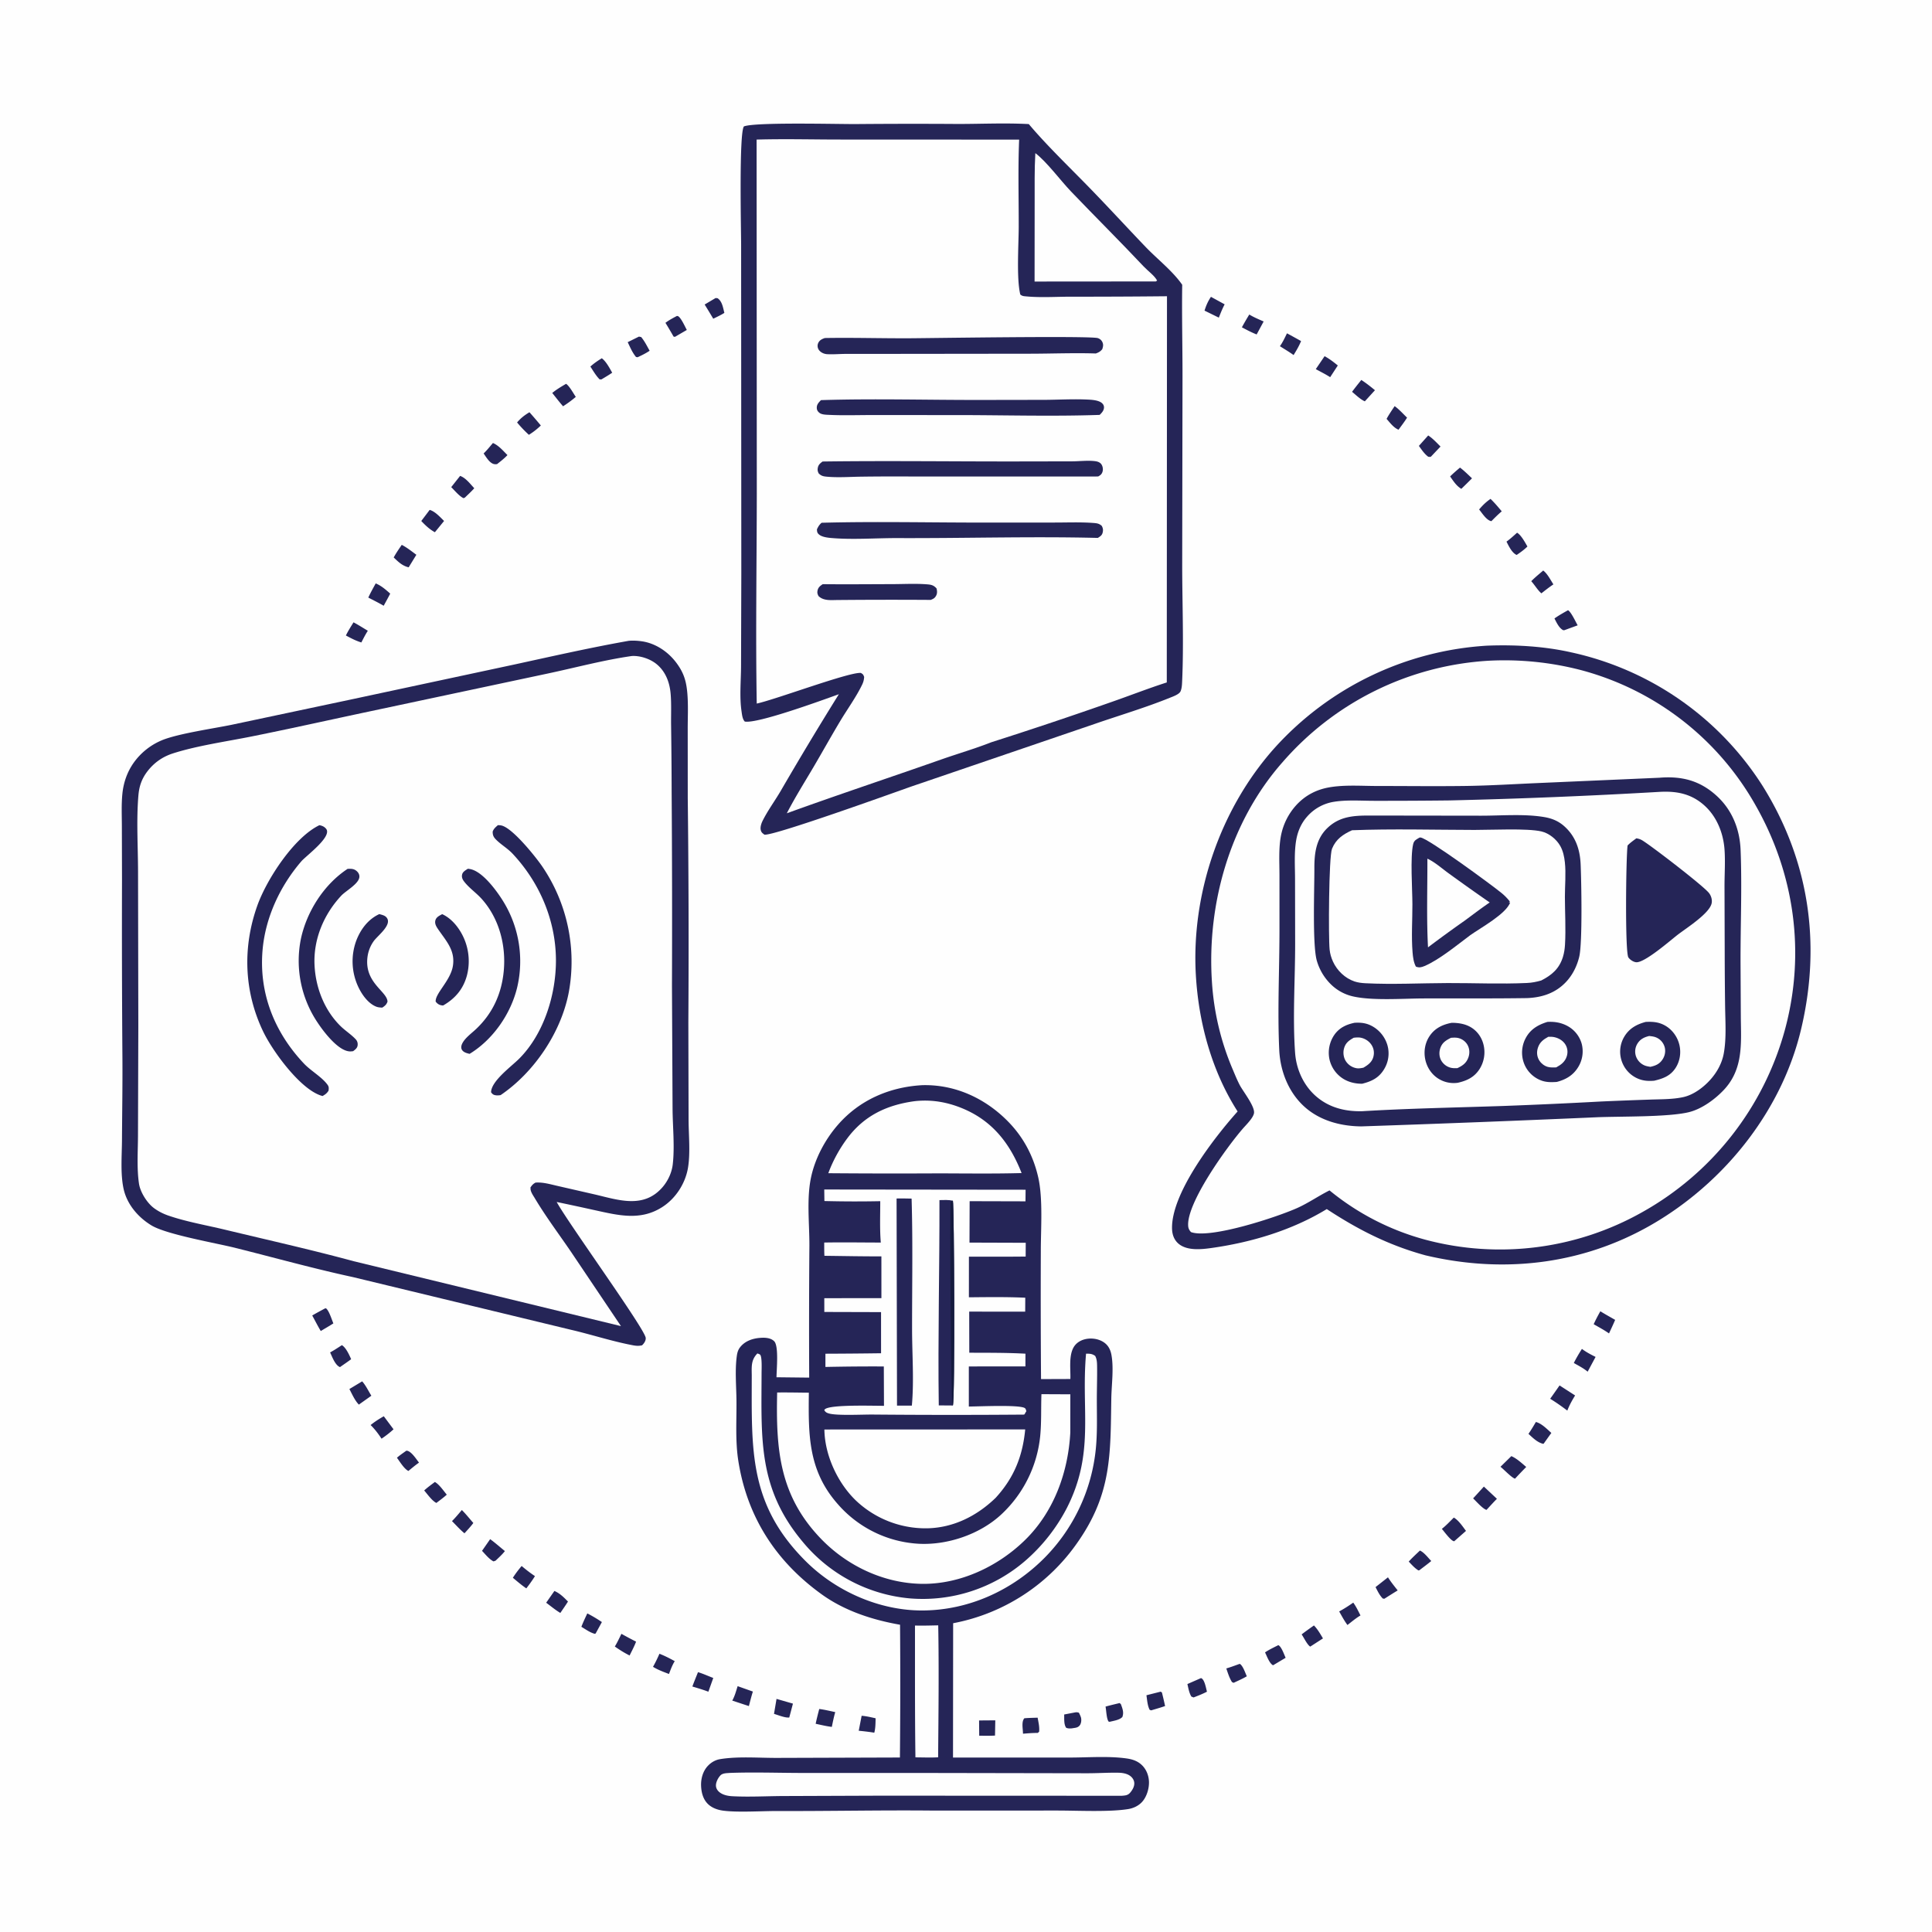 <svg xmlns="http://www.w3.org/2000/svg" style="display:block" viewBox="0 0 2048 2048"><path fill="#FEFEFE" d="M0 0h2048v2048H0z"/><path fill="#252557" d="M913.368 1818.79c5.039.37 9.897 1.57 14.819 2.66-.137 5.17-.072 10.24-1.403 15.28-5.488-.92-10.961-1.51-16.494-2.07zm226.042-3.52c1.71-.33 2.59-.24 4.26.26.77 1.54 1.58 3.13 2.11 4.78.78 2.44.49 6.22-1.03 8.39-2.12 3.01-5.32 2.8-8.68 3.46-2.18.09-3.77.21-5.82-.61-2.68-3.49-2.01-9.8-2.18-14.11zm184.88-1481.861c4.85 2.951 10.03 5.096 15.22 7.363l-7.41 13.765c-5.44-2.17-10.48-4.801-15.63-7.573 2.45-4.621 5.12-9.08 7.82-13.555m180.87 1310.251c4.32 1.77 8.79 7.74 12.03 11.09-4.1 3.41-8.47 6.59-12.7 9.85l-.95.08c-3.98-2.43-7.01-6-10.23-9.33 3.73-4.11 7.84-7.86 11.85-11.69m-191.52 120.27.79-.1c3.37 2.43 5.43 9.22 7.26 13.09-4.49 2.66-9.29 4.74-14.01 6.95l-1.73-.81c-2.82-4.45-4.3-9.49-6.02-14.44 4.64-1.35 9.17-3.07 13.71-4.69m-29.98-1449.278 14.52 7.957c-2.42 4.561-4.28 9.295-6.18 14.089l-15.15-7.427c1.7-5.453 3.61-9.85 6.81-14.619m-197.8 1506.778c4.66-.4 9.38-.45 14.07-.62.88 4.95 2.13 9.92 1.58 14.95l-1.54 1.22c-5.2-.04-10.36.41-15.54.82l-.11-1.98c-.23-4.37-1.47-11.05 1.54-14.39m269.21-77.51c3.32 1.5 6.22 10.13 7.74 13.41l-13.31 7.93c-3.86-1.86-6.64-9.89-8.51-13.66 4.39-3 9.36-5.25 14.08-7.68m-732.513-33.64c5.414 2.77 10.422 5.77 15.461 9.17l-6.64 12.15-.977.29c-5.019-1.33-9.686-4.78-14.127-7.42 1.832-4.84 4.103-9.5 6.283-14.19m-191.846-172.46c.3.01.605-.02.899.04 4.693.96 9.68 8.92 12.531 12.58-3.91 2.72-7.537 5.81-11.218 8.83-4.542-2.14-9.181-10.01-12.155-14 3.078-2.74 6.597-5.05 9.943-7.45m607.149 285.94 17.18-.13-.29 16.14c-5.52.35-11.21.15-16.75.18zM758.57 315.92l2.071.201c4.951 3.273 5.812 10.152 7.215 15.535-3.701 2.407-7.824 4.238-11.775 6.2a873 873 0 0 0-9.119-15.049zm634.27 1407.12c3.97 4.1 6.67 8.88 9.56 13.74l-13.5 8.7c-3.29-2.01-6.68-9.53-9.11-12.94 4.26-3.3 8.66-6.39 13.05-9.5m11.29-1345.476c5.17 2.84 9.45 6.139 14 9.852l-8.1 12.406c-4.81-3.135-10.2-5.744-15.23-8.541zM374.744 659.697c5.155 2.714 10.147 5.954 15.165 8.926-2.561 4.014-4.699 8.162-6.843 12.405-5.898-1.761-11.015-4.498-16.417-7.386 2.381-4.84 5.255-9.368 8.095-13.945m365.16 1112.863c5.432 1.64 10.868 4.13 16.185 6.16l-5.197 14.56c-5.567-2.12-11.266-3.79-16.968-5.51 1.868-5.11 3.975-10.15 5.98-15.21m83.246 28.34 17.393 5.01-3.9 14.72c-4.615.47-11.682-2.58-16.171-3.86zm541.1-1447.575a1055 1055 0 0 1 14.94 8.228c-2.14 5.303-4.95 9.958-7.92 14.824-4.61-3.355-9.71-6.297-14.51-9.399 3.06-4.254 5.2-8.959 7.49-13.653m183.43 142.345c4.53 3.434 8.57 7.487 12.7 11.38a876 876 0 0 1-11.32 11.15c-5.36-3.265-8.31-8.139-11.88-13.145 3.35-3.328 6.9-6.34 10.5-9.385m-274.67 1283.22c.16.04.34.03.49.1 3.53 1.75 4.88 10.44 5.93 14.28-4.61 2.4-9.34 4.24-14.18 6.1l-2.35-.93c-2.42-3.99-3.14-8.76-4.2-13.27zm-783.433-178.2c4.3 4.24 8.186 9.2 12.184 13.74-2.865 3.88-6.15 7.37-9.392 10.93-4.69-3.81-8.951-8.65-13.233-12.92 3.72-3.71 7.047-7.75 10.441-11.75m209.456 152.36c5.705 2.23 10.886 4.88 16.23 7.86-2.708 4.26-4.326 8.91-6.121 13.59-5.836-2.23-11.582-4.31-16.927-7.6 2.566-4.55 4.753-9.06 6.818-13.85m735.467-54.2c3.1 4.24 5.31 8.93 7.66 13.61-4.89 2.87-9.32 6.65-13.8 10.11-3.38-4.5-6.01-9.49-8.77-14.38 5.25-2.81 10.04-5.92 14.91-9.34m-973.513-127.89c4.699 2.61 9.142 9.32 12.61 13.44-3.444 3.18-7.311 5.94-11.028 8.79-4.762-2.41-9.331-9.14-12.918-13.23 3.54-3.27 7.502-6.08 11.336-9m320.941 216.44 16.167 5.73c-1.632 5.04-2.869 10.26-4.25 15.38l-17.615-5.8c2.682-4.78 4.065-10.11 5.698-15.31m448.422 5.83 1.32.82a417 417 0 0 1 3.37 14.43c-4.87 1.7-9.87 3.1-14.81 4.59l-1.57-.64c-2.34-4.59-2.62-10.33-3.39-15.39zm-43.48 12.08 1.31 1.16c1.7 4.75 3.38 8.64 1.57 13.6-3.06 3.29-9.26 4.03-13.53 5.14l-1.08-.3c-2.23-3.07-2.42-11.84-3.22-15.83 4.94-1.41 9.96-2.56 14.95-3.77m-318.436 6.29c5.693.72 11.337 2.12 16.951 3.31-1.48 5.18-2.547 10.38-3.606 15.66-5.739-.65-11.475-2.11-17.131-3.28 1.068-5.28 2.432-10.48 3.786-15.69M1513.96 461.608c4.9 3.195 8.91 7.645 13.05 11.747l-10.24 10.805c-.92.303-1.82.093-2.77.017-4.17-3.109-6.89-7.342-9.92-11.509zM1471.3 1672.03c3.08 4.88 6.74 9.35 10.3 13.88a914 914 0 0 0-14.15 8.85l-1.66-.27c-3.46-3.51-5.4-7.78-7.65-12.1zm-812.587 59.88a426 426 0 0 0 15.549 8.29c-1.875 5.05-4.486 9.87-6.858 14.7-5.559-2.82-10.561-5.92-15.652-9.52 2.627-4.34 4.766-8.9 6.961-13.47m58.829-1396.971c.318.037.65.009.953.113 3.173 1.09 7.673 11.334 9.557 14.714l-12.623 7.325-1.418-.31a500 500 0 0 0-8.608-14.59c3.851-2.878 7.905-5.016 12.139-7.252M1696.44 1389.99c5.08 3.23 10.47 6.11 15.68 9.14-2.04 4.85-4.28 9.59-6.51 14.35-5.14-3.63-10.79-6.62-16.24-9.75 2.14-4.73 4.53-9.22 7.07-13.74M587.687 1686.48c5.88 2.57 9.988 6.76 14.396 11.24-2.581 4.1-5.387 8.07-8.104 12.07-5.202-3.1-10.129-7.22-15.01-10.84zm-34.728-26.46c4.579 3.86 9.116 7.42 14.116 10.73-2.812 4.58-5.881 8.76-9.16 13-5.021-3.41-9.603-7.36-14.253-11.25 2.837-4.47 5.897-8.43 9.297-12.48M1443.05 402.772c5.12 3.327 9.76 6.992 14.46 10.874l-10.75 11.79c-4.88-2.185-9.37-6.708-13.52-10.096 3.14-4.294 6.49-8.416 9.81-12.568m165.11 161.936c4.25 2.365 8.56 10.428 10.97 14.632-3.57 3.49-7.29 6.171-11.41 8.93-4.95-2.079-8.48-9.597-10.77-14.134 3.99-2.813 7.56-6.195 11.21-9.428m-129.79-134.185c4.65 3.244 9.03 8.26 13.18 12.196-2.75 4.421-5.98 8.585-9.04 12.797-5.21-2.11-9.01-7.366-12.67-11.483 2.53-4.7 5.57-9.074 8.53-13.51m157.49 174.259c4.43 3.303 7.82 10.07 10.81 14.695-4.43 2.921-8.55 6.214-12.73 9.482-3.72-3.008-7.3-9.136-10.76-12.855 3.93-4.028 8.44-7.621 12.68-11.322m41.03 825.118c4.62 3.46 9.33 5.94 14.49 8.49l-8.41 15.67c-4.36-3.72-9.7-6.36-14.65-9.23 2.58-5.2 5.46-10.03 8.57-14.93M637.953 379.767c4.645 3.516 8.153 10.289 10.997 15.319-3.664 2.562-7.591 4.794-11.413 7.116l-1.912-.048c-3.918-3.948-6.757-8.957-9.793-13.598 3.861-3.457 7.717-6.101 12.121-8.789M406.837 1501.28l10.325 13.84c-4.063 3.74-8.172 6.86-12.717 9.96-3.355-5.12-7.186-10.21-11.581-14.48 4.484-3.6 8.98-6.48 13.973-9.32m-44.43-75.36c4.347 2.59 7.808 10.28 9.807 14.89-3.842 2.9-7.885 5.59-11.818 8.37-5.158-2-8.209-10.83-10.488-15.56 4.313-2.3 8.384-5.06 12.499-7.7M677.33 356.808l2.341.484c3.649 4.354 6.203 9.585 8.971 14.528-3.996 2.676-8.036 4.692-12.382 6.697-.902.339-.233.154-2.079-.117-3.865-4.659-6.202-10.263-8.791-15.687zm902.7 172.034c4.23 4.063 8.12 8.685 11.88 13.187-3.88 3.294-7.41 6.805-10.96 10.433-5.11-.762-9.87-8.56-13.02-12.397 3.75-4.468 7.27-7.902 12.1-11.223m82.16 117.998c3.46 2.145 7.93 12.154 10.21 16.021l-14.19 5.199-1.2-.051c-4.44-2.317-7-8.141-9.22-12.418 4.61-3.269 9.48-5.987 14.4-8.751m-1142.6 984.73c5.361 3.92 10.447 8.45 15.608 12.64-2.865 3.69-6.402 6.83-9.754 10.07-.611.41-1.681.63-2.387.85-4.714-2.54-8.419-7.33-12.096-11.18zM398.277 618.421c6.013 2.54 10.564 6.57 15.371 10.842-2.21 4.327-4.61 8.584-6.913 12.864-5.294-3.11-10.881-5.827-16.324-8.676 2.35-5.148 5.145-10.073 7.866-15.03M344.78 1386.87l.867.07c3.186 2.46 6.027 11.89 7.742 15.91-4.361 2.81-8.915 5.4-13.358 8.09-3.219-5.35-6.062-11.01-9.055-16.49a428 428 0 0 1 13.804-7.58m39.123 77.42c3.77 4.14 6.76 10.41 9.747 15.24l-13.249 9.41c-4.36-4.47-7.138-11.04-10.029-16.51zm71.565-923.781c5.755 1.62 11.087 7.628 15.263 11.731l-9.744 11.956c-5.683-3.102-10.01-7.278-14.416-11.909zm32.261-36.035c5.896 1.997 10.868 8.648 15.01 13.089-3.129 3.519-6.657 6.727-10.037 10.005l-1.444.497c-4.603-2.286-9.224-8.011-12.941-11.687zM1628.1 1507.36c6.06 1.51 11.83 7.56 16.4 11.61a1200 1200 0 0 0-8.11 11.35l-.65.19c-6.11-1.49-10.99-6.42-15.5-10.58 2.85-4.06 5.34-8.3 7.86-12.57m-55.13 68.48 13.83 12.96c-3.79 3.77-7.38 7.84-11.04 11.74-4.06-1.13-10.88-9.07-14.2-12.2 3.86-4.11 7.61-8.33 11.41-12.5M600.074 406.86c3.635 2.433 7.675 10.05 10.287 13.845-4.317 3.729-8.701 6.868-13.485 9.965-3.996-4.525-7.684-9.407-11.466-14.117 4.598-3.795 9.532-6.695 14.664-9.693m-77.531 62.738c6.135 2.651 10.702 8.182 15.38 12.817-3.358 3.599-7.166 6.532-11.02 9.568-.905.087-1.466.176-2.412.091-5.163-.462-9.131-7.54-11.817-11.383 3.545-3.418 6.661-7.356 9.869-11.093m-96.66 107.972c5.556 2.873 10.458 6.814 15.475 10.525l-8.16 13.289c-6.857-1.634-10.928-5.759-15.861-10.462 2.568-4.662 5.529-8.977 8.546-13.352m135.364-140.584a559 559 0 0 1 12.066 14.054c-4.021 3.843-7.932 6.943-12.678 9.882-4.516-4.161-8.574-8.372-12.502-13.094 3.97-4.696 7.903-7.7 13.114-10.842M1602.09 1543.56c5.74 2.45 11.06 7.48 15.77 11.48a523 523 0 0 0-11.87 12.43c-3.59-1-11.83-9.85-15.41-12.63zm-60.97 65.14c5.15 2.96 9.34 9.43 12.89 14.12l-12.41 10.92c-.15.01-.29.04-.43.02-3.21-.49-10.43-10.41-12.74-13.1 4.55-3.51 8.58-7.94 12.69-11.96m112.09-140.07 16.47 10.62c-3.25 5.28-6.02 10.27-8.27 16.06-5.9-4.5-11.84-8.65-18.16-12.55 3.37-4.67 6.64-9.42 9.96-14.13"/><path fill="#252557" d="M976.342 1150.41c.884-.06 1.771-.1 2.658-.11 33.55-.49 64.33 13.63 87.98 36.94 17.23 16.98 28.33 37.43 33.64 61.04 5.08 22.64 2.65 54.59 2.69 78.52a12054 12054 0 0 0 .23 135.1l31.1-.11c.34-10.38-1.83-24.28 3.4-33.53 2.6-4.59 7.2-7.46 12.26-8.65 6.47-1.54 13.99-.53 19.59 3.15 4.83 3.18 7.2 7.76 8.25 13.34 2.68 14.34.12 31.83-.11 46.54-.93 59.24.38 100.43-35.4 151.82a207.33 207.33 0 0 1-132.26 86.23l-.14 142.39 123.39-.01c19.4.02 41-1.74 60.16.89 5.95.81 11.34 2.4 15.92 6.43 5.19 4.56 7.99 11.32 8.25 18.15.28 7.47-2.49 16.7-7.81 22.11-3.82 3.88-8.94 6.2-14.28 7.06-20.03 3.24-53.55 1.55-74.63 1.54l-134.98.01c-53.757-.5-107.532.69-161.298.49-16.729-.07-42.943 1.7-58.443-.39-5.646-.77-11.324-2.7-15.595-6.6-5.426-4.95-7.385-12.2-7.715-19.34-.365-7.89 1.855-16.06 7.458-21.83 3.423-3.53 7.776-6 12.638-6.81 19.126-3.18 41.43-1.23 60.857-1.33l129.799-.42a8001 8001 0 0 0 .135-140.74c-29.263-5.14-58.6-14.64-82.932-32.14-48.587-34.93-79.112-82.04-88.479-141.41-3.331-21.12-1.784-42.67-1.987-63.96-.144-15.24-1.709-31.94.312-47.02.484-3.61 1.242-6.67 3.497-9.57 4.989-6.43 12.711-9.22 20.585-9.93 5.152-.46 11.537-.39 15.514 3.44 5.133 4.95 2.566 30.23 2.527 38.26l34.662.38a11123 11123 0 0 1 .213-139.96c.086-23.65-3.168-50.09 1.914-73.12 4.388-19.88 14.82-39.36 28.132-54.7 22.749-26.22 54.086-39.94 88.298-42.15"/><path fill="#FEFEFE" d="M969.917 1723.14c8.207.23 16.432-.04 24.64-.2.856 46.57.265 93.3-.107 139.88-7.947.45-16.092.08-24.061.06-.636-46.56-.421-93.17-.472-139.74m181.333-288.18c4.03-.02 6.39.02 9.68 2.37 1.81 3.33 1.97 7.01 2.03 10.75.19 12.3-.3 24.62-.27 36.93.03 17.11.6 33.98-1.1 51.07a191.1 191.1 0 0 1-53.78 114.73c-34.28 34.82-80.68 56.13-129.809 56.36-45.516.23-91.714-20.19-123.826-52.15-60.74-60.45-57.311-118.28-57.284-197.27l-.058-3.29c-.111-7.95.164-13.73 6.043-19.78.933.43 2.013.62 2.799 1.28 2.317 1.95 1.626 16.2 1.621 19.33-.123 69.5-4.142 122.28 43.75 179.27a166.37 166.37 0 0 0 113.837 59.84 166.3 166.3 0 0 0 122.077-40.02 189.3 189.3 0 0 0 43.89-55.72c29.55-57.99 15.27-102.25 20.29-162.36zm-377.473 444.4c24.974-.89 50.221-.03 75.223.04l119.469-.01 182.581.33c11.43.07 22.91-.75 34.3-.56 3.83.06 7.97.61 11.36 2.53 2.71 1.54 4.92 4.08 5.53 7.2.79 4.12-1.55 8.22-4.09 11.25-2.6 3.1-5.25 3.13-9 3.46l-255.967-.11-103.126.38c-17.76.1-36.04 1.14-53.755.2-4.379-.23-9.145-1.12-12.82-3.66-2.502-1.72-4.416-4.25-4.549-7.4-.158-3.73 2.221-8.37 4.754-11.01 2.435-2.53 6.781-2.34 10.09-2.64m195.204-711.99c18.75-2.23 36.629 1.06 53.839 8.67 30.29 13.39 48.3 37.21 60.11 67.46-29.78.82-59.64.36-89.43.32a8451 8451 0 0 1-115.456-.17c4.776-13.04 11.861-25.93 20.165-37.05 17.89-23.94 41.672-35.18 70.772-39.23"/><path fill="#FEFEFE" d="m873.889 1515.33 212.871-.08c-2.71 28.48-11.94 51.32-31.29 72.48-19.85 19.22-44.72 31.82-72.758 32.34a107.3 107.3 0 0 1-75.579-29.61c-19.373-18.73-32.889-48.08-33.244-75.13"/><path fill="#FEFEFE" d="M823.818 1476.1c11.182-.15 22.406.12 33.591.2-.513 45.16-.811 83 31.373 118.9a122.6 122.6 0 0 0 85.498 41.27c30.35 1.48 64.12-10.02 86.59-30.59a131.36 131.36 0 0 0 41.79-83.68c1.44-14.58.75-29.65 1.31-44.32l30.63.14-.03 40.46c-2.23 42.06-17.24 83.77-47.71 113.74-28.65 28.19-68.9 47.24-109.505 46.72-40.401-.53-79.376-18.98-107.207-47.9-44.089-45.81-47.686-94.71-46.33-154.94"/><path fill="#FEFEFE" d="m873.748 1260.92 213.432.24-.12 12.3-59.2-.16-.16 43.9 59.62.2-.07 14.59c-20.04.26-40.1.1-60.15.13l-.03 43.07c19.88-.18 39.9-.48 59.76.44l-.08 14.77-59.35-.04.09 43.58c19.84.08 39.72-.08 59.54 1.02l-.04 13.49-59.99.03v42.5c10.6-.04 52.56-2.07 59.15 1.52 1.28.7 1.38 2.14 1.85 3.43l-1.56 2.38.76-.76-1.54 1.99a9507 9507 0 0 1-160.153-.06c-11.233-.11-37.51 1.31-46.478-1.05-2.446-.64-4.062-1.39-5.261-3.67.163-.24.293-.51.488-.72 4.908-5.45 52.757-3.72 62.8-3.83l-.169-41.7a2370 2370 0 0 0-61.906.51l.001-14.02a5785 5785 0 0 0 58.975-.5l-.012-43.6-60.131-.17-.02-14.59 60.538-.07-.02-44.27c-20.127.06-40.271-.37-60.397-.6-.267-4.67-.181-9.38-.209-14.05 19.962-.37 40.01-.01 59.98.01-1.236-14.43-.551-29.36-.585-43.86a1309 1309 0 0 1-59.193-.15z"/><path fill="#252557" d="M995.863 1272.16c4.827-.11 9.487-.39 14.237.63 1.39 4.34 2.38 209.66 0 217.1l-14.957-.11c-1.034-72.47.9-145.11.72-217.62"/><path fill="#151B3E" d="M1010.1 1272.79c1.39 4.34 2.38 209.66 0 217.1-.23-.34-.53-.64-.7-1.01-1.05-2.39-3.01-209.3-1.53-215.32z"/><path fill="#252557" d="M950.409 1270.47c5.296-.16 10.625.02 15.924.09 1.373 46.06.47 92.35.502 138.44.018 26.55 2.187 54.66-.23 81.01l-15.739-.02zM906.871 131.517a7036 7036 0 0 1 109.939-.102c24.49-.056 49.34-1.192 73.76.123 18.15 21.632 42.41 45.051 62.5 65.632 20.72 21.229 40.74 43.1 61.26 64.524 12.34 12.89 28.76 25.573 38.86 40.175-.48 32.28.34 64.645.32 96.936l-.33 200.712c.04 40.594 1.74 81.982-.05 122.482-.15 3.466-.3 7.751-1.75 10.916s-8.1 5.469-11.38 6.794c-25.75 10.424-52.97 18.489-79.25 27.565L966.3 833.649c-17.938 6.328-146.356 52.645-155.993 51.117-2.148-1.628-3.346-2.349-3.929-5.199-.597-2.915.681-6.762 1.954-9.338 5.437-10.997 13.285-21.557 19.481-32.222a3785 3785 0 0 1 61.42-102.107c-17.479 6.264-86.129 31.433-99.699 28.992-2.577-2.603-2.954-7.398-3.49-11.011-2.242-15.136-.561-32.296-.5-47.664l.283-97.565-.199-349.057c-.006-15.449-2.369-118.625 2.957-125.595 11.92-4.671 98.556-2.407 118.286-2.483"/><path fill="#FEFEFE" d="M1097.5 162.323c12.21 9.27 26.49 28.809 37.78 40.606 25.53 26.674 51.72 52.637 77.06 79.538 4.26 4.532 11.44 9.651 14.27 14.959l-1.44.914-128.47.102.08-83.134c.07-17.623-.3-35.392.72-52.985"/><path fill="#FEFEFE" d="M802.025 147.969c30.44-.882 61.122.01 91.599-.044l186.706.078c-1.27 30.691-.4 61.736-.45 92.476-.03 18.584-2.5 54.603 1.66 71.678 2.07 1.841 3.83 1.795 6.56 2.051 15.3 1.435 31.68.293 47.11.294a9126 9126 0 0 0 101.84-.47l-.21 409.387c-19.34 6.198-38.2 13.601-57.36 20.282a4647 4647 0 0 1-128.7 43.14c-17.12 6.754-35.36 12.031-52.785 18.155-54.62 19.195-109.486 37.375-163.932 57.12 8.54-16.555 18.621-32.595 28.083-48.657 9.635-16.354 18.839-32.975 28.604-49.245 7.539-12.561 16.855-25.358 23.177-38.505 1.35-2.807 1.878-5.046 2.116-8.144-.992-2.584-1.063-2.693-3.386-4.194-11.411-1.515-90.156 28.045-110.482 32.451-1.247-74.135-.014-148.498.062-222.657z"/><path fill="#252557" d="M872.121 619.256c24.681.25 49.389.015 74.072-.05 11.599-.03 23.673-.696 35.226.119 5.008.353 7.915.58 11.351 4.423.634 2.6.898 5.069-.373 7.54-1.45 2.818-3.034 3.502-5.777 4.633a6314 6314 0 0 0-98.465.11c-7.103.035-15.122 1.135-20.553-4.241-.816-1.747-1.35-2.905-1.107-4.904.482-3.955 2.58-5.607 5.626-7.63m-.158-130.041c67.522-.911 135.147-.013 202.677-.065l61.98-.113c7.95-.032 17.15-1.249 24.92-.082 2.42.364 4.98 1.435 6.25 3.655 1.32 2.305 1.69 5.244.82 7.767-.85 2.468-2.38 3.544-4.57 4.711l-197.576.026a2713 2713 0 0 0-53.716.175c-11.926.154-24.541 1.126-36.399.01-3.658-.345-5.724-.773-8.484-3.426-1.042-2.079-1.394-3.485-.983-5.834.592-3.39 2.528-4.899 5.081-6.824m-1.689-65.065c55.898-1.745 112.315-.11 168.266-.186l69.9-.114c15.3-.143 31.01-1.066 46.27-.195 3.96.227 9.88.83 13.13 3.414 1.73 1.379 2.68 3.272 2.4 5.502-.38 3.054-2.47 5.184-4.54 7.232-50.7 1.761-102.07.167-152.85.203l-88.523-.032c-15.051-.018-30.345.54-45.366-.193-3.098-.151-7.748-.135-10.282-2.113-1.987-1.551-2.909-3.218-2.852-5.766.074-3.377 2.25-5.487 4.447-7.752m.67 129.999c57.58-1.521 115.507-.147 173.126-.196l73.84-.039c13.6.006 27.51-.584 41.06.441 3.73.283 6.12.529 8.99 3.132 1.17 2.351 1.52 3.869 1.04 6.425-.66 3.546-2.46 4.487-5.24 6.294-70.45-1.738-141.26.466-211.754.182-23.388-.094-47.985 1.918-71.194-.119-3.751-.329-9.446-1.072-12.474-3.57-2.189-1.806-2.187-3.011-2.365-5.583 1.409-2.938 2.48-4.835 4.971-6.967m3.478-195.838c29.754-.525 59.673.396 89.451.266 20.4-.088 192.247-2.787 199.897-.155 2.33.804 4.03 2.292 4.98 4.614 1.07 2.639.48 4.575-.3 7.116-2.11 2.555-3.73 3.368-6.8 4.542-23.07-.73-46.39.215-69.49.251l-149.93.176-45.892.026c-6.439.028-13.12.637-19.531.284-3.317-.183-6.984-1.822-8.872-4.655-1.304-1.955-1.623-4.533-.763-6.733 1.323-3.382 4.089-4.679 7.25-5.732m701.988 326.115c29.52-1.158 60.83.609 89.67 7.212a321.47 321.47 0 0 1 202.2 141.209c49.56 79.204 62.47 167.773 40.9 258.393-19.98 83.91-77.42 157.19-150.17 202.06-75.38 46.49-162.32 57.66-247.89 37.41-38.72-10.56-71.28-27.08-104.68-49.04-36.83 22.48-80.22 35.42-122.81 41.33-10.71 1.49-25.23 2.85-34.13-4.45-4.64-3.8-6.79-9.41-7.05-15.31-1.63-37.69 44.68-97.34 69.47-125.06-27.45-42.85-41.37-94.23-44.27-144.68-4.96-86.204 26-176.644 83.87-241.094a330.14 330.14 0 0 1 224.89-107.98"/><path fill="#FEFEFE" d="M1577.62 700.423a322.4 322.4 0 0 1 98.03 9.84 301.2 301.2 0 0 1 184.6 142.088c42.16 73.341 54.04 158.229 31.6 240.139a317.3 317.3 0 0 1-150.65 192.25 306.98 306.98 0 0 1-230.4 29.36 271.3 271.3 0 0 1-101.45-52.23c-11.5 5.74-21.97 13.1-33.77 18.47-20.66 9.4-92.77 33.38-113.13 25.69-1.86-2.13-2.78-3.86-2.95-6.7-1.54-24.63 41.55-84.17 58.16-103.16 3.42-3.91 10.72-11.04 11.62-16.07 1.27-7.07-11.62-23.23-15.05-29.77-2.77-5.29-5.06-10.94-7.38-16.44a281.2 281.2 0 0 1-22.16-93.19c-5.45-82.652 19.31-169.702 74.65-232.502a313.82 313.82 0 0 1 218.28-107.775"/><path fill="#252557" d="M1759.32 824.424c.24-.025.48-.058.72-.076 23.34-1.704 42.23 3.311 59.75 19.329 16.4 14.992 24.43 35.298 25.31 57.27 1.6 39.884-.19 80.355-.05 120.313l.29 56.04c.08 14.81 1.08 30.33-1.65 44.94-2.39 12.74-7.41 23.59-16.31 33.06-9.44 10.05-23.52 20.33-37.02 23.63-22.26 5.43-73.1 4.34-98.38 5.44a24218 24218 0 0 1-248.76 9.65c-21.68-.13-43.96-5.97-60.39-20.78-16.89-15.22-25.72-37.69-26.77-60.11-1.95-41.88.2-84.62.24-126.589l-.01-58.462c0-14.101-1.07-29.632 1.84-43.461a66.86 66.86 0 0 1 16.12-31.303c9.49-10.243 21.17-16.326 34.92-18.712 16.35-2.837 34.19-1.425 50.8-1.424 31.22.004 62.48.399 93.7-.032 25.22-.349 50.51-1.933 75.7-3.038z"/><path fill="#FEFEFE" d="M1758.92 839.429c17.42-1.001 32.71 1.566 46.47 13.221 14.14 11.973 21.45 30.033 22.7 48.215.86 12.64-.02 25.513-.04 38.183l.21 70.312a5088 5088 0 0 0 .42 57.34c.21 16.33 1.51 33.83-1.41 49.96-1.86 10.25-7.01 19.67-13.86 27.45-7.26 8.27-18.05 16.45-28.98 18.85-11.47 2.51-23.75 2.23-35.41 2.66a4911 4911 0 0 0-51.63 2 5865 5865 0 0 1-104.28 4.77c-49.75 1.68-99.73 2.57-149.41 5.56-17.87.35-34.69-3.81-48.45-15.68-13.41-11.57-21.13-28.69-22.39-46.21-2.72-37.9.1-77.98.05-116.104l-.11-67.953c-.02-13.183-1-27.226 1.03-40.271 1.54-9.906 5.3-18.954 12.1-26.463a47.56 47.56 0 0 1 28.03-15.324c13.79-2.252 29.12-1.031 43.13-1.059a6266 6266 0 0 0 79.5-.397 6410 6410 0 0 0 222.33-9.06"/><path fill="#252557" d="M1744.56 1083.27c7.58-.38 14.07.13 20.82 4.05 7.41 4.3 12.81 11.85 14.81 20.15 2 8.29.68 17.34-3.98 24.54-5.56 8.59-13.27 11.33-22.69 13.59-7.08.61-13.2.02-19.57-3.32a30.88 30.88 0 0 1-15.43-19.36 30.9 30.9 0 0 1 3.06-23.61c5.21-9.01 13.19-13.46 22.98-16.04"/><path fill="#FEFEFE" d="M1748.18 1098.2c2.61.28 5.23.56 7.66 1.63a15.7 15.7 0 0 1 8.66 9.75c1.34 4.33.53 9.19-1.84 13.01-3.25 5.22-7.39 7.01-13.19 8.29-2.26-.37-4.46-.71-6.57-1.65a16.38 16.38 0 0 1-8.77-9.71 15.84 15.84 0 0 1 1.42-12.89c2.95-5 7.16-7.09 12.63-8.43"/><path fill="#252557" d="M1538.86 1084.21c7.18.03 14.45 1.11 20.66 4.93 6.82 4.19 11.42 10.99 13.19 18.76a33.44 33.44 0 0 1-4.18 25.13c-5.64 8.88-13.43 12.54-23.28 14.77-6.99.92-13.8-.39-19.89-4-7.55-4.46-12.7-12.14-14.51-20.67-1.8-8.45-.37-17.42 4.43-24.66 5.63-8.51 13.82-12.4 23.58-14.26"/><path fill="#FEFEFE" d="M1538.13 1100.1c2.57-.16 5.18-.36 7.7.24 4.22 1.01 7.97 3.82 9.98 7.67 2.16 4.14 2.26 9.03.58 13.35-2.22 5.75-6.13 8.39-11.5 10.91-2.28.08-4.44.15-6.68-.35a16.03 16.03 0 0 1-10.47-7.8c-2.21-4.01-2.41-8.79-.94-13.09 2-5.83 6.06-8.3 11.33-10.93"/><path fill="#252557" d="M1435.95 1084.18c7-.36 12.53.25 18.75 3.66a33.94 33.94 0 0 1 16.05 20.18 31.93 31.93 0 0 1-3.32 25.01c-5.5 9.43-13.29 13.21-23.41 15.75-7.05.14-14.46-1.59-20.43-5.41a32.76 32.76 0 0 1-14.4-20.91 33.55 33.55 0 0 1 5.11-25.24c5.29-7.72 12.74-11.18 21.65-13.04"/><path fill="#FEFEFE" d="M1435.01 1100.05c2.35-.26 4.57-.49 6.92-.13 4.59.71 9.05 3.5 11.68 7.34 2.58 3.76 3.38 8.2 2.31 12.64-1.42 5.92-5.65 8.94-10.61 11.88-2.62.53-5.13 1.03-7.8.48a16.86 16.86 0 0 1-10.96-7.54c-2.36-3.81-3.02-8.74-1.9-13.06 1.57-6.07 5.13-8.64 10.36-11.61"/><path fill="#252557" d="M1640.31 1083.27c7.24-.46 14.32.67 20.78 4.06a30.88 30.88 0 0 1 15.57 19.1 31.74 31.74 0 0 1-3.7 24.71c-5.32 8.74-13.04 13.21-22.7 15.75-6.32.41-11.81.5-17.76-2.04a31.16 31.16 0 0 1-17.19-18.22 32.48 32.48 0 0 1 1.68-25.56c4.95-9.83 13.17-14.67 23.32-17.8"/><path fill="#FEFEFE" d="M1641.23 1099.06c2.33-.09 4.43-.11 6.71.43 4.64 1.08 9.03 3.72 11.52 7.86 2.31 3.83 2.71 8.28 1.34 12.52-1.86 5.75-6.09 8.88-11.19 11.63-2.98.11-6.02.23-8.92-.55-3.89-1.06-7.46-4.02-9.41-7.53-2.21-3.99-2.43-8.51-1.01-12.81 1.92-5.85 5.76-8.7 10.96-11.55"/><path fill="#252557" d="M1734.61 888.662c2.44.359 4.47 1.029 6.57 2.342 10.97 6.869 63.36 47.206 70.16 55.311 2.42 2.884 3.78 7.148 3.13 10.9-1.88 10.906-27.03 26.68-36.12 33.716-7.69 5.934-35.25 30.119-44.1 29.069-2.97-.36-6.38-2.63-8.07-5.05-3.75-5.38-2.54-107.986-.85-118.731 2.8-2.913 6.04-5.171 9.28-7.557m-283.32-24.157 118.5.162c21.42.035 45.57-2.085 66.69 1.379 8.51 1.395 15.49 4.184 21.95 10.005 11.85 10.667 16.43 24.576 17.11 40.035.8 18.05 2.03 83.403-1.46 97.994-2.37 9.97-7.03 19.41-14.09 26.9-11.21 11.9-25.83 16.54-41.74 17.05-36.38.53-72.8.23-109.19.35-21.7.07-54.14 2.56-74.8-2.14a48.8 48.8 0 0 1-23.58-12.93 57.3 57.3 0 0 1-14.89-25.28c-4.67-17.08-2.42-76.235-2.5-97.564-.06-15.714 1.72-31.073 13.73-42.655 12.8-12.33 27.61-13.269 44.27-13.306"/><path fill="#FEFEFE" d="M1433.24 880.092c41.91-1.661 87.57-.406 129.8-.33 17.59.032 55.95-1.913 70.92 1.583 8.04 1.878 15.93 8.226 19.96 15.371 2.97 5.273 4.23 11.228 4.89 17.188 1.32 12.021.03 24.772.05 36.89.04 16.731 1.08 33.845.11 50.536-.25 4.41-.89 8.8-2.19 13.03-3.89 12.54-11.77 19.28-23.03 25.01-5.1 1.44-9.76 2.39-15.06 2.63-27.85 1.3-56.16-.01-84.06.08-28.85.1-58.45 1.66-87.21.2-3.9-.2-8-.67-11.71-1.94-9.95-3.4-18.34-11.47-22.68-20.97-1.92-4.21-3.11-8.28-3.59-12.88-1.31-12.629-.9-98.244 2.56-106.78 4.14-10.234 11.66-15.269 21.24-19.618"/><path fill="#252557" d="M1504.87 887.808c.33-.003.67-.045 1.01-.01 8.02.836 75.48 50.32 85.9 58.898 3.28 2.698 6.16 5.618 8.75 8.991l-1.1.951 1.43.017c-4.33 12.104-31.14 26.786-42.27 34.635-13.85 10.3-32.98 26.19-48.55 32.75-3.29 1.39-5.83 2-9.16.58-2.42-4.53-3.1-10.06-3.51-15.14-1.36-16.695-.13-34.2-.16-50.979-.03-15.566-2.46-50.14.83-63.802.96-4.01 3.55-4.94 6.83-6.891"/><path fill="#FEFEFE" d="M1513.09 910.232c7.79 3.501 15.62 10.554 22.6 15.575a2295 2295 0 0 0 43.46 30.837c-8.97 6.112-17.62 12.72-26.36 19.175a1366 1366 0 0 0-39.04 28.411c-1.65-31.099-.55-62.813-.66-93.998"/><path fill="#252557" d="M666.5 679.295c4.511-.407 8.927-.155 13.408.443 14.527 1.941 27.814 10.742 36.617 22.28 7.718 10.116 10.687 18.679 11.928 31.238 1.284 12.983.544 26.569.552 39.619l.04 72.911a12958 12958 0 0 1 .637 237.814l.244 103.54c.062 16.03 1.998 34.88-.598 50.6-2.712 16.43-12.642 32.09-26.555 41.31-23.493 15.56-47.406 9.23-72.853 3.67a3059 3059 0 0 0-39.803-8.57c11.796 21.82 93.529 134.57 94.363 144.06.268 3.05-1.826 5.94-3.879 7.88-3.356.76-6.014.64-9.402.01-22.001-4.1-43.985-11.37-65.871-16.46l-230.968-55.81c-41.948-9.06-83.468-20.65-125.104-31.07-20.256-5.07-72.673-14.1-88.64-23.74-14.206-8.57-26.098-22.47-29.635-38.94-3.441-16.03-1.777-35.07-1.677-51.49.171-28.3.636-56.62.484-84.92a18448 18448 0 0 1-.456-191.362l-.145-56.85c-.034-11.302-.59-23.008.57-34.259 1.197-11.609 4.971-22.558 11.633-32.186a69.5 69.5 0 0 1 31.598-24.859c17.63-6.758 53.153-11.862 72.699-15.879l126.322-26.774 173.92-37.24c40.055-8.719 80.203-17.817 120.571-24.966"/><path fill="#FEFEFE" d="M669.789 695.403c8.938-.536 19.638 3.088 26.491 8.818 9.31 7.784 13.562 19.134 14.595 30.958.947 10.85.372 22.018.505 32.913a5754 5754 0 0 1 .586 70.374 18961 18961 0 0 1 .348 206.344l.635 130.36c.126 19.19 2.374 40.06.212 59.02-1.012 8.87-5.149 17.73-10.999 24.44-19.869 22.77-46.345 13.51-71.112 7.65l-39.778-9.1c-7.577-1.71-15.745-4.19-23.547-3.58-2.749 1.4-3.827 2.84-5.501 5.3l.187.47c-.41 3.5 2.65 7.67 4.436 10.67 11.525 19.35 25.366 37.8 38.092 56.41l53.309 79.28-283.377-68.8c-45.255-12.27-91.187-22.52-136.774-33.5-19.537-4.71-40.645-8.32-59.601-14.86-5.467-1.89-10.547-4.44-15.212-7.88-7.386-5.46-14.588-16.93-15.938-25.92-2.524-16.81-1.045-35.67-1.065-52.72l.351-114.94-.294-162.695c-.031-26.593-1.862-54.679.371-81.141.823-9.751 3.467-17.625 9.462-25.493 6.95-9.12 15.997-15.535 26.929-19.074 25.36-8.211 57.443-12.749 83.891-18.073 41.745-8.402 83.325-17.701 124.98-26.539l187.89-39.959c29.641-6.256 59.978-14.474 89.928-18.733"/><path fill="#252557" d="M468.73 969.039c8.057 3.625 14.623 10.673 19.185 18.149a60.53 60.53 0 0 1 7.041 46.872c-3.877 14.41-12.463 24.47-25.214 31.79-.279-.01-.559 0-.837-.04-3.249-.38-5.026-1.53-7.053-4.02-.812-8.48 15.547-22.07 18.174-37.5 2.895-17.01-7.322-26.993-15.928-39.746-1.871-2.773-3.535-5.729-2.483-9.19 1.014-3.335 4.3-4.747 7.115-6.315m-66.631-.058c2.215.631 5.192 1.243 6.931 2.836 8.265 7.571-8.594 19.77-12.932 25.887a37.1 37.1 0 0 0-6.372 15.556c-4.43 28.3 20.838 37.48 21.041 48.57-1.226 3.26-2.647 4.32-5.47 6.27-2.281-.04-4.608-.24-6.74-1.11-8.544-3.52-15.103-12.95-18.869-21.07a63.64 63.64 0 0 1-2.164-48.418c4.498-12.097 12.629-23.069 24.575-28.521"/><path fill="#252557" d="M496.016 920.898c.953.135 1.91.257 2.85.461 13.108 2.849 27.929 23.309 34.555 34.066a121 121 0 0 1 14.741 91.525c-6.796 27.95-25.688 55.2-50.38 70.19-2.732-.68-5.655-1.33-7.556-3.54-2.001-2.34-1.325-5.37-.012-7.85 3.026-5.7 9.788-10.52 14.495-14.97 17.658-16.71 27.114-37.62 29.313-61.79 2.472-27.17-4.972-55.566-23.373-76.082-5.793-6.458-13.313-11.53-18.613-18.373-1.831-2.364-2.929-4.823-2.075-7.853.774-2.746 3.812-4.356 6.055-5.784m-127.523.125c3.252-.09 6.026-.282 8.799 1.719 2.193 1.582 3.775 3.864 3.673 6.656-.268 7.372-14.321 14.82-19.205 20.044-18.416 19.699-29.567 46.022-28.354 73.248 1.059 23.78 10.155 47.66 27.196 64.64 5.119 5.11 11.562 9.12 16.456 14.34 1.67 1.78 2.353 4.02 2.035 6.46-.385 2.95-2.573 4.49-4.742 6.16-1.635.21-3.046.37-4.714.14-12.14-1.65-26.898-21.19-33.203-30.78a117.22 117.22 0 0 1-17.508-88.198c6.119-29.099 24.556-58.028 49.567-74.429"/><path fill="#252557" d="M527.79 874.704c1.252.048 1.944.043 3.236.25 11.732 1.878 36.75 33.313 43.494 43.111a179.45 179.45 0 0 1 28.42 133.735c-8.039 42.4-36.608 84.88-72.258 109.06-1.412.23-3.182.41-4.629.24-2.837-.33-3.861-1.02-5.495-3.25.125-11.93 21.569-27.34 29.87-35.68 26.313-26.43 39.168-68.44 38.891-105.04-.317-41.941-17.416-81.706-45.924-112.144-5.561-5.938-12.74-9.821-18.213-15.634-2.252-2.392-2.963-4.552-2.91-7.852 1.115-3.101 3.14-4.672 5.518-6.796m-189.193.045c2.88.511 5.276 1.546 7.144 3.88 6.612 8.26-21.247 28.534-26.277 34.38-22.494 26.141-38.078 59.369-41.11 93.921-4.024 45.84 12.549 87.4 43.881 120.53 7.239 7.66 18.887 14.12 24.892 22.33 1.665 2.27 1.465 3.66 1.159 6.34-1.79 2.9-3.44 4.02-6.369 5.71-.881-.24-1.757-.51-2.616-.82-22.028-7.93-50.422-46.9-60.339-67.58-20.34-42.43-21.958-89.17-6.186-133.447 9.898-27.784 38.879-72.349 65.821-85.244"/></svg>